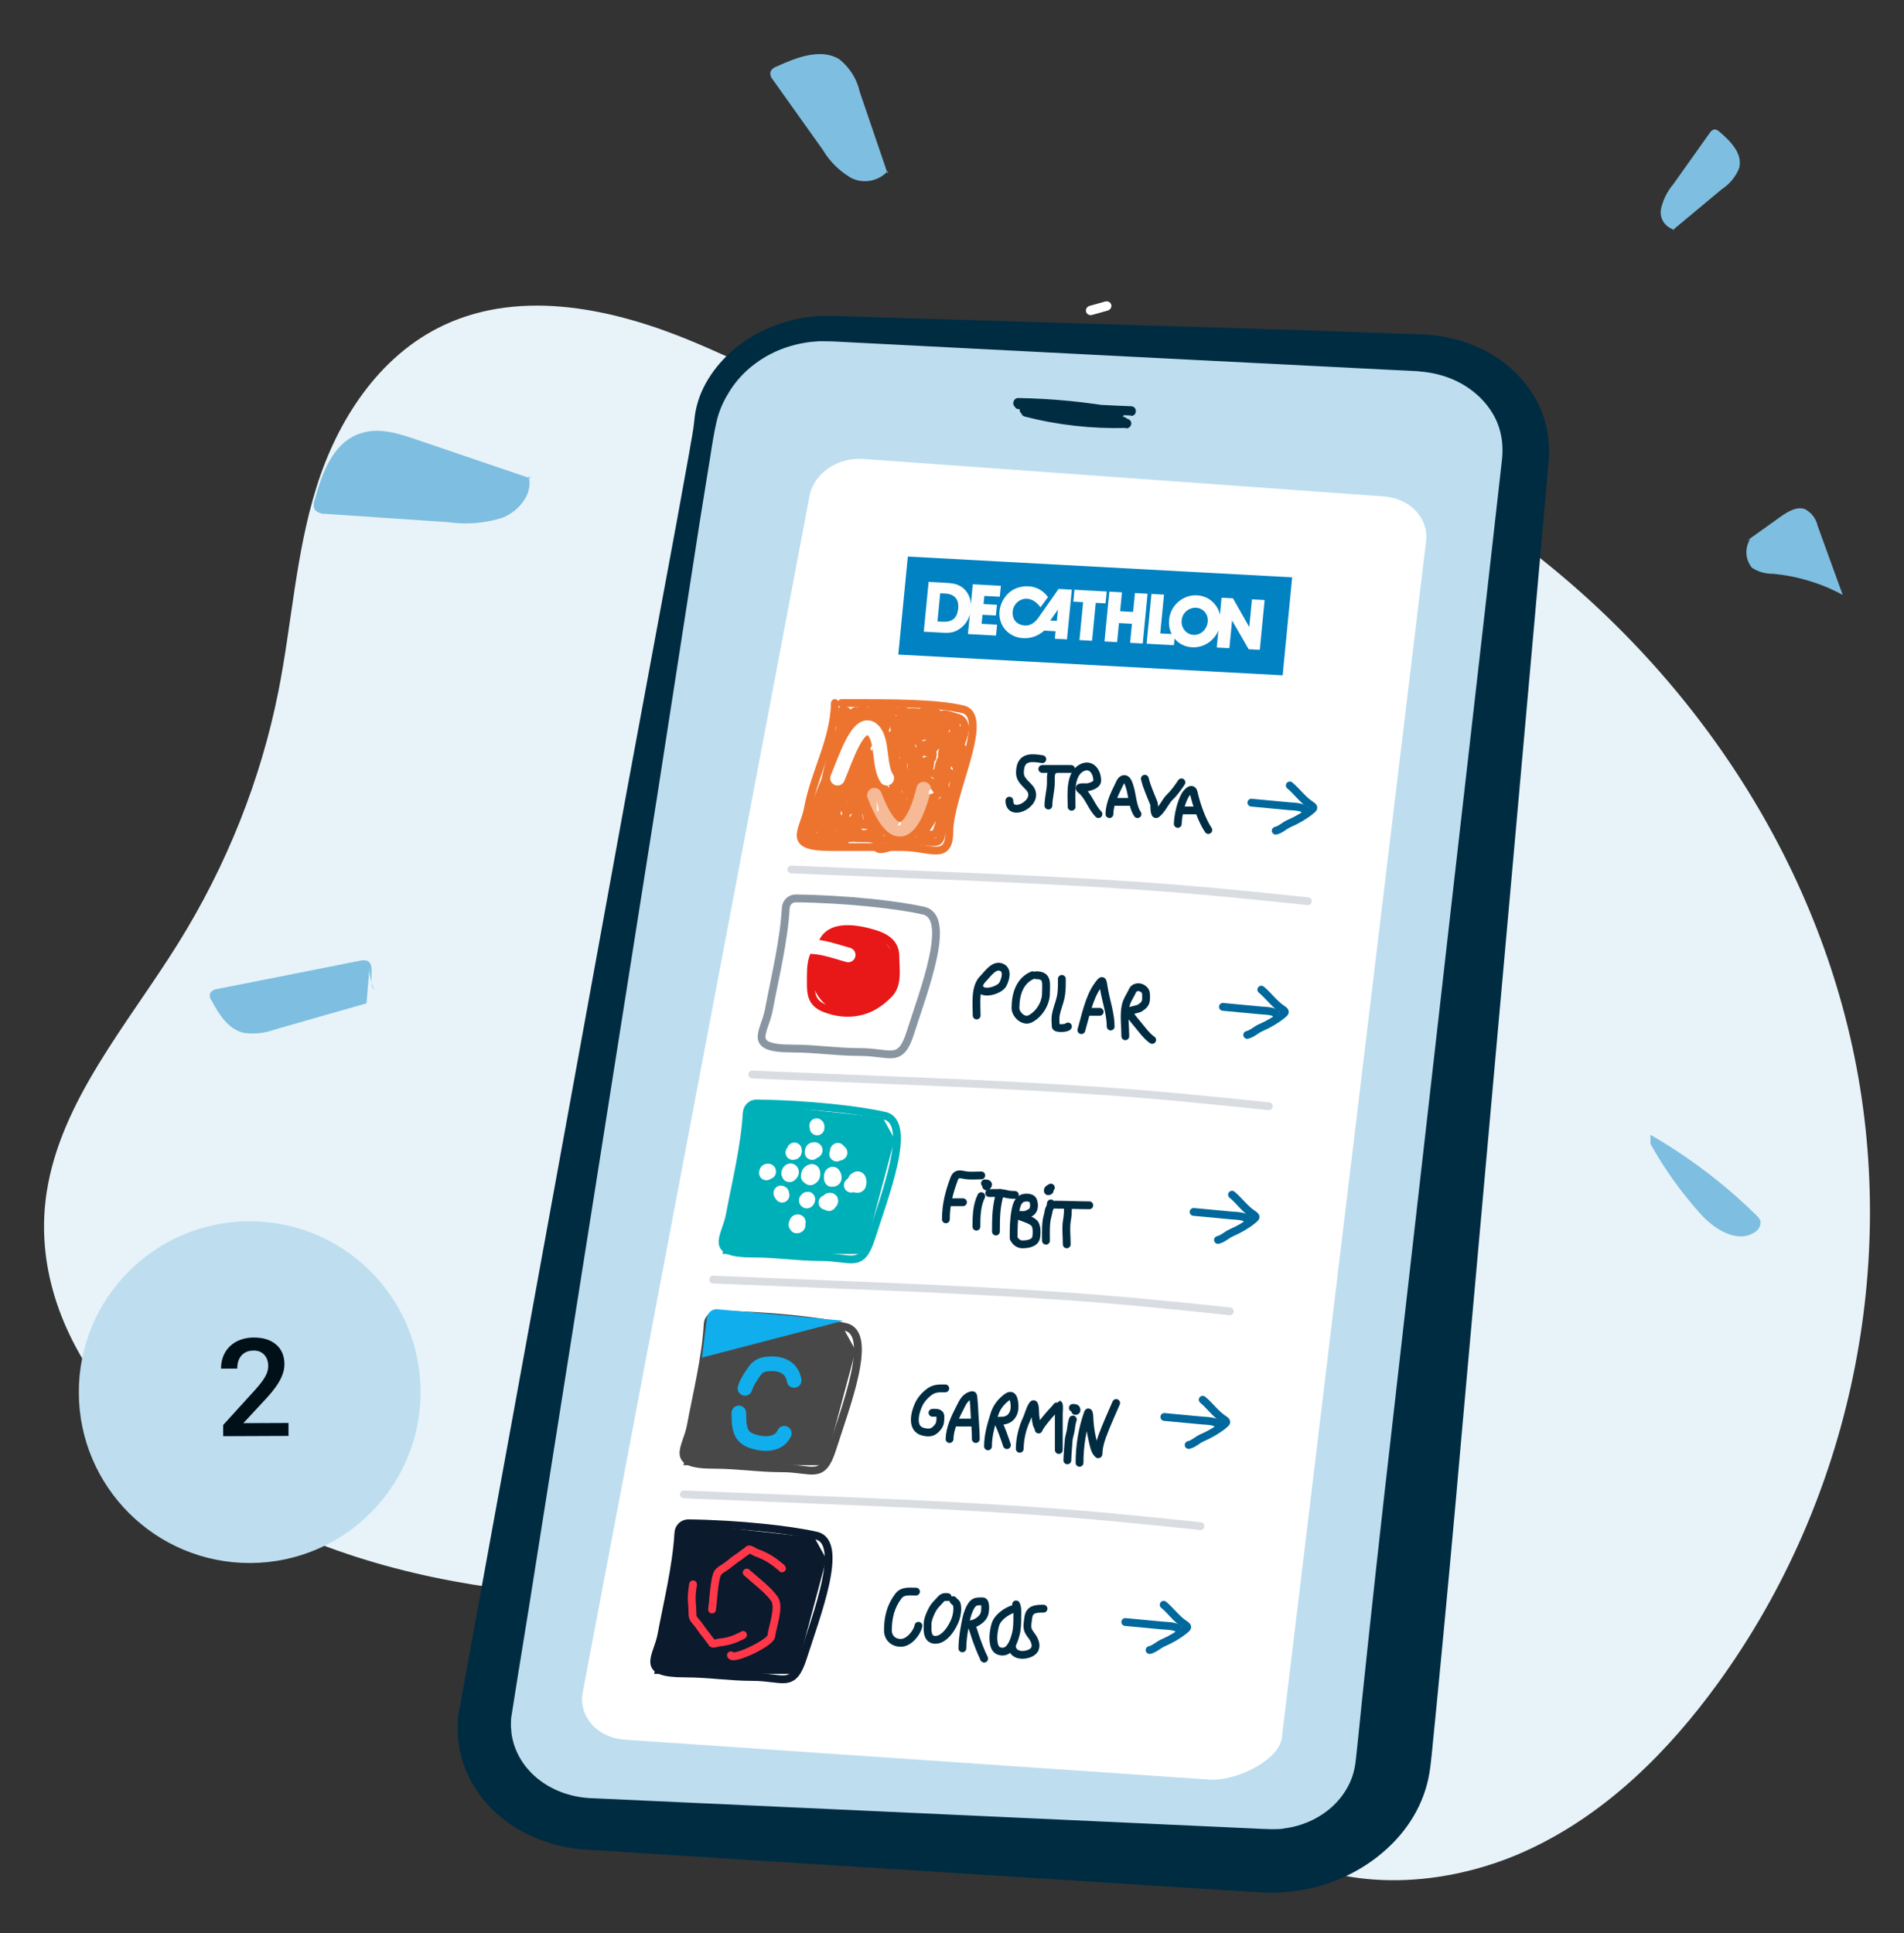 <svg width="195" height="198" viewBox="0 0 195 198" fill="none" xmlns="http://www.w3.org/2000/svg">
<rect x="0" y="0" width="195" height="198" fill="#333333" stroke="none"/>
<g clip-path="url(#clip0)">
<path fill-rule="evenodd" clip-rule="evenodd" d="M32.394 49.948C30.279 56.74 29.892 63.839 28.518 70.776C26.728 79.807 23.237 88.592 18.262 96.586C13.115 104.858 6.224 112.703 4.781 122.098C2.705 135.616 12.89 148.058 25.2 154.68C44.416 165.016 68.29 164.873 90.618 161.823C95.102 161.211 99.769 160.505 104.02 161.783C111.751 164.11 115.505 171.955 119.713 178.462C122.703 183.087 126.436 187.455 131.491 190.025C139.062 193.875 148.771 193.088 156.695 189.361C164.619 185.634 170.936 179.294 175.95 172.375C189.7 153.405 194.494 129.222 189.716 107.229C184.94 85.235 170.861 65.621 151.679 52.738C143.275 47.095 133.57 42.598 123.106 42.27C113.877 41.98 104.565 44.94 95.424 43.902C86.672 42.908 79.032 38.373 71.044 35.024C63.058 31.674 53.538 29.523 45.487 33.285C38.741 36.437 34.508 43.155 32.394 49.948Z" fill="#E7F3F9"/>
<path d="M111.595 31.326L113.189 30.88C113.32 30.846 113.458 30.86 113.575 30.921C113.691 30.981 113.777 31.083 113.813 31.204C113.845 31.327 113.825 31.458 113.757 31.57C113.688 31.682 113.578 31.767 113.448 31.806L111.854 32.252C111.723 32.289 111.583 32.275 111.466 32.215C111.349 32.154 111.263 32.05 111.229 31.928C111.195 31.805 111.214 31.673 111.282 31.56C111.351 31.447 111.463 31.363 111.595 31.326Z" fill="white"/>
<path d="M60.478 186.802L129.72 190.6C132.877 190.724 136.015 189.746 138.445 187.878C140.875 186.011 142.399 183.407 142.683 180.638L156.237 47.019C156.517 44.25 155.531 41.543 153.497 39.495C151.463 37.446 148.547 36.223 145.39 36.095L85.115 33.646C81.959 33.521 78.821 34.5 76.391 36.367C73.961 38.235 72.437 40.839 72.153 43.607L49.64 175.875C49.36 178.644 50.343 181.35 52.376 183.399C54.408 185.447 57.322 186.672 60.478 186.802Z" fill="#BEDEEF"/>
<path d="M60.189 189.438L123.553 193.456L127.509 193.706C128.192 193.739 128.787 193.794 129.534 193.828L130.86 193.829C131.305 193.814 131.729 193.767 132.166 193.725C135.682 193.348 138.999 191.945 141.577 189.746C144.192 187.55 145.895 184.662 146.395 181.572C146.538 180.731 146.56 180.235 146.634 179.661L146.805 177.916L147.15 174.434C148.058 165.133 148.919 155.826 149.731 146.514L154.727 90.8L157.216 62.932L158.448 49.043L158.609 47.3C158.668 46.612 158.669 45.923 158.611 45.239C158.383 42.462 157.086 39.874 154.93 37.894C152.773 35.914 149.884 34.658 146.731 34.328L145.56 34.24L144.566 34.206L142.582 34.148L134.647 33.857L118.742 33.369L86.956 32.403C86.277 32.388 85.666 32.346 84.928 32.347L83.863 32.36L82.742 32.471C81.261 32.678 79.819 33.093 78.471 33.699C75.773 34.924 73.588 36.89 72.266 39.282C71.618 40.464 71.226 41.734 71.112 43.023C70.997 44.246 70.743 45.357 70.558 46.524L69.302 53.452L64.166 81.16L54.066 136.575L49.008 164.29L47.748 171.21L47.12 174.674L46.952 175.541C46.901 175.832 46.893 176.268 46.871 176.625C46.85 177.347 46.895 178.068 47.005 178.779C47.46 181.642 49.008 184.248 51.4 186.18C53.791 188.112 56.89 189.258 60.199 189.436L60.189 189.438ZM60.744 184.164C58.715 184.115 56.792 183.468 55.286 182.328C53.781 181.189 52.779 179.622 52.444 177.88C52.397 177.663 52.37 177.441 52.363 177.218C52.333 177.004 52.321 176.788 52.329 176.571C52.349 176.353 52.316 176.205 52.357 175.917L52.493 175.049L53.044 171.578L54.169 164.637L58.561 136.877L67.327 81.397L71.638 53.612L72.76 46.663C72.932 45.528 73.126 44.322 73.376 43.23C73.61 42.189 74.029 41.181 74.618 40.241C75.724 38.367 77.497 36.843 79.657 35.909C80.729 35.455 81.87 35.154 83.036 35.017L83.902 34.946L84.781 34.955C85.369 34.956 86.08 35.009 86.731 35.041L118.382 36.66L134.244 37.465L142.179 37.867L144.164 37.962L145.153 38.015L145.959 38.099C147.027 38.233 148.056 38.52 149.004 38.949C150.887 39.821 152.361 41.225 153.197 42.944C153.592 43.794 153.817 44.703 153.864 45.632C153.893 46.102 153.881 46.574 153.829 47.046L153.635 48.788L152.059 62.74L148.884 90.567L142.554 146.254C141.483 155.536 140.463 164.821 139.493 174.107L139.138 177.592L138.955 179.331C138.891 179.902 138.833 180.564 138.766 180.877C138.502 182.458 137.655 183.941 136.355 185.099C135.041 186.266 133.332 187.026 131.507 187.255C131.289 187.313 131.053 187.311 130.832 187.323L130.162 187.333C129.593 187.326 128.863 187.279 128.224 187.253L124.257 187.071L60.744 184.164Z" fill="#002C42"/>
<path d="M64.039 178.167L123.694 182.241C126.265 182.542 130.942 180.388 131.278 177.999L146.041 55.528C146.123 54.959 146.075 54.386 145.902 53.843C145.729 53.299 145.433 52.796 145.033 52.36C144.632 51.925 144.133 51.567 143.565 51.307C142.998 51.046 142.372 50.889 141.725 50.842L88.472 47.007C87.82 46.953 87.156 47.014 86.52 47.186C85.885 47.358 85.289 47.638 84.767 48.008C84.246 48.379 83.81 48.833 83.485 49.345C83.159 49.857 82.951 50.416 82.871 50.99L59.648 173.5C59.569 174.073 59.62 174.649 59.798 175.195C59.977 175.74 60.279 176.245 60.687 176.679C61.096 177.113 61.603 177.468 62.178 177.724C62.753 177.979 63.386 178.13 64.039 178.167Z" fill="white"/>
<path d="M85.507 72C85.421 75.863 83.438 79.056 82.749 82.763C82.304 85.151 80.405 86.754 85.162 86.754C87.576 86.754 89.989 86.754 92.403 86.754C95.246 86.754 97.23 88.239 97.23 85.151C97.23 81.392 101.538 73.323 98.609 72.641C95.851 72 91.7 72 86.197 72" stroke="#ED742F" stroke-width="0.8" stroke-linecap="round"/>
<path d="M86.25 72.708C86.181 73.093 85.982 73.601 86.097 74.003C86.174 74.272 86.77 73.162 86.796 72.993C86.835 72.739 86.368 72.695 86.311 72.901C86.188 73.344 85.605 74.711 86.407 74.676C86.916 74.654 87.288 74.118 87.492 73.701C87.526 73.63 87.82 72.796 87.697 72.796C87.392 72.796 86.98 73.4 86.853 73.618C86.656 73.957 86.472 74.472 86.412 74.864C86.374 75.108 86.809 74.917 86.897 74.877C87.531 74.588 87.997 73.982 88.305 73.373C88.329 73.326 88.645 72.615 88.497 72.568C88.201 72.475 87.45 73.474 87.308 73.67C86.987 74.114 86.68 74.741 86.534 75.271C86.502 75.385 86.226 76.254 86.342 76.351C86.582 76.551 87.266 74.312 87.221 74.387C86.171 76.105 85.556 78.073 84.93 79.975C84.687 80.711 85.079 79.539 85.131 79.381C85.312 78.828 85.491 78.256 85.603 77.684C85.695 77.21 85.683 76.74 85.813 76.259C85.874 76.031 85.826 75.808 85.861 75.581C85.888 75.407 85.987 75.25 86.009 75.074C86.204 73.52 84.914 78.022 84.597 79.556C84.406 80.484 84.111 81.434 83.657 82.266C83.252 83.009 84.189 80.657 84.532 79.883C85.174 78.434 85.721 76.779 86.6 75.45C86.748 75.225 88.195 73.708 88.279 74.571C88.386 75.667 87.742 76.849 87.387 77.85C87.277 78.161 87.198 78.497 87.055 78.795C86.895 79.127 87.118 78.056 87.221 77.702C87.772 75.798 88.443 73.867 89.551 72.206C89.822 71.799 89.227 73.129 89.009 73.565C88.833 73.917 88.662 74.536 88.336 74.79C88.171 74.917 88.135 74.749 88.156 74.606C88.216 74.197 88.476 73.673 88.768 73.373C89.476 72.645 89.5 73.904 89.459 74.344C89.422 74.747 89.331 75.164 89.131 75.52C88.792 76.123 89.199 74.107 89.477 73.474C89.666 73.041 90.039 72.165 90.692 72.402C90.913 72.483 90.895 73.042 90.893 73.216C90.888 73.712 90.739 74.25 90.343 74.58C89.797 75.033 89.795 74.19 89.792 73.828C89.787 73.425 89.723 72.893 90.124 72.647C90.824 72.218 91.25 73.052 91.401 73.613C91.532 74.103 91.695 74.703 91.549 75.205C91.437 75.594 90.915 75.732 90.74 75.327C90.6 75.001 90.399 74.153 90.71 73.871C91.006 73.603 91.774 73.718 92.122 73.74C92.949 73.793 93.647 74.149 94.304 74.632C94.37 74.681 95.193 75.226 94.776 75.336C93.872 75.576 92.639 75.412 91.716 75.367C91.078 75.335 89.769 75.262 89.617 74.44C89.434 73.454 90.173 72.815 91.121 72.726C92.171 72.627 92.796 73.666 93.447 74.317C93.733 74.603 92.76 74.151 92.699 74.125C92.088 73.866 91.466 73.63 90.867 73.342C90.045 72.948 92.096 72.78 92.293 72.787C93.432 72.826 94.302 74.033 94.575 75.069C94.606 75.189 93.841 75.147 93.766 75.144C93.197 75.116 92.803 74.83 92.35 74.527C92.252 74.463 91.847 74.39 91.847 74.239C91.847 73.935 92.581 73.549 92.787 73.43C93.322 73.121 94.067 73.059 94.671 73.137C95.194 73.204 95.644 73.467 96.149 73.557C96.322 73.587 97.461 73.844 97.408 74.003C97.254 74.465 96.614 74.668 96.202 74.785C95.486 74.988 94.953 74.803 94.356 74.4C93.809 74.031 93.004 73.595 92.59 73.062C92.526 72.98 92.468 72.944 92.581 72.944C93.067 72.944 93.579 72.897 94.059 72.979C94.926 73.128 95.769 73.409 96.639 73.557C97.027 73.623 97.387 73.653 97.78 73.653C97.805 73.653 98.072 73.65 98.038 73.692C97.859 73.916 97.087 73.6 96.91 73.53C96.533 73.381 96.2 73.249 95.913 72.962C95.767 72.816 95.73 72.787 95.519 72.787C95.118 72.787 94.714 72.709 94.374 72.944C93.933 73.25 94.167 73.256 94.47 73.535C95.038 74.057 95.311 74.189 96.092 74.042C96.406 73.983 96.722 73.903 97.032 73.828C97.165 73.795 97.553 73.731 97.19 73.731C96.998 73.731 96.342 73.819 96.324 73.495C96.286 72.819 97.431 73.335 97.78 73.412C98.28 73.523 98.544 73.646 98.746 74.125C99.003 74.734 98.61 75.611 98.41 76.171C98.184 76.802 98.108 77.453 97.916 78.078C97.908 78.102 97.897 78.421 97.881 78.419C97.689 78.395 98.016 77.824 98.038 77.78C98.145 77.571 98.293 77.288 98.431 77.098C98.486 77.023 98.606 76.786 98.606 76.696C98.606 76.394 98.558 77.307 98.449 77.588C98.307 77.953 98.15 78.316 98.02 78.685C97.839 79.205 97.856 79.736 97.68 80.246C97.569 80.566 97.597 80.884 97.505 81.208C97.419 81.509 97.25 81.802 97.194 82.109C97.072 82.783 97.071 83.412 96.892 84.085C96.761 84.58 96.491 84.99 96.398 85.502C96.293 86.079 96.139 86.245 95.519 86.245C94.748 86.245 94.033 86.088 93.259 86.088C92.524 86.088 91.792 86.009 91.068 86.009C90.218 86.009 89.378 85.852 88.532 85.852C87.692 85.852 86.731 85.831 85.918 85.598C85.499 85.479 84.621 85.427 84.204 85.576C83.721 85.749 82.896 85.668 82.393 85.694C81.956 85.717 82.48 85.771 82.63 85.812C83.028 85.923 83.517 85.852 83.928 85.852C84.373 85.852 84.806 85.916 85.244 85.931C85.508 85.939 85.956 85.829 86.154 86.027C86.198 86.071 86.543 86.324 86.504 86.324C85.642 86.324 84.561 86.631 83.731 86.32C83.33 86.169 82.67 85.962 82.363 85.655C82.11 85.402 82.787 84.461 82.905 84.243C83.306 83.505 83.432 82.554 83.889 81.855C84.367 81.124 83.371 83.525 83.163 84.374C83.156 84.403 82.898 85.298 83.145 85.095C83.544 84.769 84.147 84.344 84.313 83.845C84.564 83.091 84.47 82.277 84.632 81.506C84.806 80.679 84.966 79.807 85.384 79.066C85.491 78.877 85.611 78.699 85.699 78.502C85.737 78.417 85.744 79.329 85.73 79.442C85.567 80.721 84.668 84.488 84.921 83.224C85.179 81.932 85.807 80.672 86.259 79.442C86.733 78.15 87.165 76.843 87.614 75.542C87.761 75.116 87.91 74.72 87.964 74.274C87.965 74.266 88.035 73.912 88.025 73.994C87.974 74.4 87.741 74.811 87.588 75.183C87.194 76.142 86.806 77.095 86.346 78.025C86.247 78.225 86.137 78.39 86.018 78.567C85.817 78.869 86.134 77.842 86.289 77.514C86.344 77.399 86.924 76.144 86.954 76.587C86.983 77.025 86.958 77.471 86.88 77.903C86.867 77.975 86.681 78.765 86.932 78.541C87.222 78.283 88.681 75.317 88.987 75.419C89.135 75.469 87.741 78.668 87.605 79.066C87.361 79.781 87.499 79.269 87.675 78.812C88.282 77.239 89.16 75.728 90.098 74.326C90.115 74.3 90.766 73.347 90.85 73.443C91.17 73.808 90.35 75.383 90.194 75.743C89.745 76.779 88.565 79.947 88.856 78.856C89.167 77.69 89.908 76.526 90.622 75.559C90.694 75.462 90.874 75.123 90.78 75.507C90.562 76.389 90.099 77.224 89.713 78.043C89.564 78.359 89.262 79.317 89.219 78.97C89.195 78.782 89.462 78.435 89.547 78.296C89.924 77.68 90.331 77.082 90.719 76.473C91.173 75.76 91.611 74.99 92.214 74.387C92.373 74.228 92.386 74.402 92.367 74.558C92.305 75.055 92.042 75.526 91.838 75.975C91.533 76.643 91.282 77.372 90.911 78.008C90.613 78.519 90.986 77.396 91.033 77.299C91.248 76.859 91.527 76.188 91.917 75.874C92.027 75.785 92.236 75.699 92.231 75.909C92.219 76.516 91.911 77.119 91.645 77.649C91.578 77.784 91.397 78.274 91.221 78.318C91.07 78.356 91.174 77.717 91.186 77.671C91.321 77.154 92.64 75.1 93.25 76.228C93.386 76.48 94.071 78.212 93.176 77.868C92.427 77.58 92.855 75.893 93.666 75.856C94.577 75.815 94.286 77.464 93.924 77.894C93.506 78.389 93.205 78.303 93.189 77.627C93.164 76.57 93.387 75.468 94.072 74.632C95.231 73.219 95.504 76.56 95.533 77.146C95.538 77.267 95.519 77.963 95.345 77.487C95.2 77.094 95.069 76.282 95.353 75.931C95.568 75.665 96.555 75.077 96.289 75.874C96.168 76.236 94.609 77.729 94.767 76.722C94.918 75.763 96.026 75.463 96.831 75.463C97.862 75.463 97.579 77.466 96.914 77.409C96.234 77.35 96.663 74.318 97.207 73.924C97.496 73.715 97.898 73.813 97.898 74.204C97.898 74.437 97.769 74.651 97.693 74.881C97.561 75.275 97.307 75.595 97.076 75.931C96.951 76.113 96.952 76.287 96.871 76.49C96.758 76.772 96.65 77.081 96.481 77.334C96.382 77.483 96.618 76.471 96.718 76.302C96.949 75.911 97.766 74.648 98.37 74.755C98.619 74.799 97.437 77.298 97.356 77.505C96.964 78.502 96.699 79.557 96.25 80.531C96.122 80.806 96.04 80.44 96.027 80.308C95.954 79.595 96.03 78.86 96.228 78.174C96.473 77.324 96.784 77.578 96.7 78.375C96.634 79.002 96.283 79.674 95.804 80.085C95.411 80.422 94.659 80.823 94.448 80.124C94.302 79.638 94.234 78.786 94.444 78.305C94.52 78.132 94.89 77.702 95.091 77.995C95.219 78.181 95.159 78.632 95.143 78.847C95.115 79.236 94.574 79.526 94.216 79.538C93.425 79.564 93.791 76.103 94.89 76.25C95.405 76.319 95.308 77.619 95.292 77.947C95.246 78.912 94.911 79.768 94.164 80.404C93.158 81.26 92.63 80.223 92.524 79.249C92.449 78.556 92.484 77.871 92.638 77.19C92.642 77.171 92.826 76.148 93.093 76.442C93.493 76.882 93.348 77.927 93.333 78.462C93.312 79.231 92.937 79.762 92.24 80.072C91.015 80.616 91.345 77.852 91.917 77.999C92.284 78.093 92.289 78.996 92.297 79.267C92.319 79.974 91.995 80.597 91.348 80.92C91.061 81.063 90.568 81.25 90.255 81.077C89.869 80.864 89.893 80.177 89.879 79.814C89.85 79.062 89.747 77.935 90.259 77.295C90.517 76.974 90.578 78.313 90.579 78.41C90.582 78.975 90.587 79.827 90.089 80.229C89.586 80.635 89.282 79.99 89.162 79.608C89.139 79.537 88.971 78.472 89.04 78.506C89.48 78.726 89.688 80.547 89.079 80.649C88.074 80.816 88.226 77.391 88.576 76.818C88.787 76.473 88.926 77.281 88.943 77.352C89.076 77.9 89.163 78.52 89.066 79.083C89.035 79.263 88.796 79.661 88.55 79.538C88.284 79.405 88.454 78.204 88.454 77.938C88.454 77.91 88.531 77.374 88.594 77.658C88.669 78 88.608 78.427 88.594 78.769C88.563 79.465 88.533 80.184 88.34 80.859C88.129 81.593 87.681 82.43 87.098 82.94C86.434 83.52 86.372 82.48 86.346 81.978C86.321 81.483 86.195 80.467 86.569 80.045C86.777 79.811 87.106 80.024 87.229 80.229C87.416 80.54 87.564 80.95 87.5 81.318C87.463 81.534 86.972 81.888 86.814 81.619C86.469 81.034 86.64 79.941 86.818 79.328C86.92 78.981 87.328 78.203 87.684 78.821C87.972 79.32 88.137 80.215 87.938 80.771C87.781 81.208 87.472 81.161 87.343 80.745C87.222 80.355 87.26 79.878 87.291 79.477C87.315 79.165 87.409 78.727 87.785 78.694C88.538 78.629 88.798 80.458 88.891 80.968C88.985 81.484 88.87 81.889 88.458 82.218C88.012 82.575 88.227 81.151 88.283 81.007C88.489 80.482 88.853 79.87 89.477 79.87C90.102 79.87 90.473 80.5 90.736 80.99C90.891 81.278 91.588 82.401 91.409 82.747C91.171 83.211 90.528 82.416 90.439 82.231C90.179 81.695 89.96 79.71 91.09 80.045C91.499 80.166 91.628 80.877 91.672 81.235C91.726 81.683 91.325 81.847 90.963 81.991C90.081 82.344 90.059 81.614 90.063 80.859C90.065 80.276 90.212 79.02 90.955 78.865C91.644 78.72 91.991 79.523 92.275 80.01C92.784 80.885 93.277 81.769 93.788 82.642C94.026 83.05 94.284 83.551 94.348 84.028C94.443 84.741 93.188 83.663 93.08 83.539C92.676 83.075 91.986 81.732 92.83 81.291C93.326 81.033 93.893 81.386 94.216 81.742C94.335 81.873 94.074 81.888 93.963 81.899C93.311 81.962 93.409 80.753 93.447 80.369C93.484 79.989 93.825 78.034 94.475 79.18C94.705 79.586 94.856 80.1 94.903 80.566C94.93 80.835 94.781 80.817 94.544 80.894C94.249 80.989 93.771 81.06 93.543 80.78C93.267 80.439 93.405 79.675 93.709 79.398C94.513 78.667 96.033 79.136 96.525 79.993C96.747 80.379 96.982 81.098 96.844 81.549C96.537 82.561 95.381 82.371 94.693 81.921C94.182 81.587 93.955 81.096 94.085 80.483C94.15 80.177 94.38 79.856 94.702 79.8C95.286 79.699 95.723 80.748 96.088 81.095C96.216 81.216 96.326 81.297 96.403 81.095C96.544 80.723 96.731 80.374 96.892 80.01C96.905 79.981 97.357 79.04 97.22 79.101C96.897 79.245 96.663 80.008 96.525 80.303C96.338 80.704 96.235 81.098 95.935 81.436C95.628 81.781 95.22 81.669 94.829 81.856C94.354 82.081 93.857 82.39 94.077 81.523C94.133 81.302 94.292 80.945 94.549 80.898C94.77 80.858 94.743 81.405 94.737 81.536C94.695 82.379 94.054 83.864 93.058 83.959C92.194 84.041 91.908 83.515 91.519 82.817C91.163 82.18 90.651 81.616 90.229 81.02C89.983 80.674 89.754 80.152 89.424 79.875C89.153 79.646 88.646 79.692 88.323 79.713C87.509 79.766 86.81 80.624 86.329 81.208C85.839 81.802 85.264 82.551 84.615 82.984C84.377 83.142 84.073 83.091 83.85 83.215C83.515 83.401 83.687 83.719 83.727 84.037C83.764 84.333 83.898 84.49 84.186 84.575C84.355 84.625 84.67 84.75 84.833 84.75C84.963 84.75 85.399 84.818 85.463 84.706C85.626 84.421 85.856 84.106 85.856 83.766C85.856 83.414 85.146 84.255 85.069 84.374C84.807 84.782 85.056 84.459 85.183 84.208C85.474 83.632 85.68 83.04 85.935 82.45C86.181 81.88 86.443 81.366 87.111 81.366C87.802 81.366 87.784 82.871 87.702 83.285C87.582 83.882 86.643 84.708 86.031 84.295C85.411 83.877 85.747 81.275 86.504 81.086C88.019 80.707 87.921 83.591 87.898 84.383C87.885 84.864 87.782 85.693 87.199 85.839C86.543 86.003 86.572 84.469 86.578 84.155C86.585 83.791 86.6 82.599 87.055 82.406C87.393 82.263 87.958 82.462 88.209 82.695C88.503 82.968 89.488 83.774 89.127 84.295C89.029 84.437 88.727 84.516 88.563 84.501C87.82 84.43 87.912 83.104 87.912 82.621C87.912 81.915 87.934 80.712 88.698 80.329C89.307 80.025 89.989 80.578 90.264 81.073C90.748 81.944 91.377 83.198 90.657 84.12C90.392 84.46 89.767 85.083 89.319 84.689C88.58 84.038 88.729 82.593 88.786 81.724C88.807 81.399 88.916 80.547 89.328 80.434C89.874 80.285 90.327 80.951 90.491 81.37C90.725 81.968 90.754 82.69 90.732 83.325C90.719 83.673 90.644 84.382 90.343 84.619C89.311 85.429 89.398 82.04 89.398 81.742C89.398 81.588 89.246 80.789 89.634 80.911C89.976 81.019 90.102 81.684 90.185 81.978C90.3 82.383 90.462 83.015 90.338 83.447C90.297 83.589 90.132 83.543 90.071 83.465C89.98 83.347 90.028 83.761 90.023 83.91C90.01 84.336 89.965 84.757 89.91 85.178C89.844 85.678 89.721 86.239 89.809 86.744C89.864 87.059 90.325 86.967 90.552 86.919C91.363 86.746 92.127 86.383 92.371 85.555C92.505 85.101 92.574 84.58 92.756 84.147C92.856 83.907 93.053 83.724 93.158 83.491C93.413 82.924 92.479 82.861 92.17 82.861C91.289 82.861 91.202 83.899 91.016 84.628C90.989 84.732 90.782 85.255 90.955 85.336C91.174 85.438 91.737 85.431 91.965 85.353C92.834 85.055 93.039 83.373 93.018 82.581C93.01 82.262 92.441 82.908 92.266 83.176C91.819 83.86 91.323 84.752 91.226 85.581C91.192 85.863 91.187 86.181 91.213 86.464C91.262 87.008 91.977 86.083 92.03 86.001C92.581 85.154 92.998 84.224 93.46 83.329C93.482 83.286 94.033 82.333 94.033 82.616C94.033 83.219 93.697 83.823 93.508 84.383C93.461 84.523 93.288 84.881 93.587 84.811C94.138 84.683 94.703 83.874 95.047 83.473C95.347 83.124 95.582 82.69 95.913 82.371C95.932 82.353 95.493 83.505 95.38 83.722C95.049 84.355 94.745 84.999 94.396 85.62C94.323 85.75 94.079 86.093 94.212 86.027C94.33 85.968 94.491 85.511 94.54 85.423C94.802 84.951 95.101 84.505 95.406 84.059C95.569 83.82 96.735 81.873 96.543 83.124C96.469 83.6 96.282 84.13 96.114 84.584C96.051 84.755 95.942 85.256 95.773 85.362C95.558 85.497 95.285 85.482 95.021 85.454C94.635 85.413 94.347 85.155 93.993 85.03C93.703 84.927 93.406 84.907 93.102 84.907C92.819 84.907 92.468 84.85 92.192 84.912C91.964 84.963 92.01 85.537 92.275 85.537C93.105 85.537 93.66 85.529 94.243 84.846C94.874 84.105 94.999 83.045 95.183 82.126C95.292 81.579 93.838 82.194 93.574 82.231C93.267 82.275 92.999 82.31 92.686 82.31C92.419 82.31 91.697 82.449 91.462 82.214C91.259 82.012 91.552 81.154 91.68 80.955C91.747 80.851 91.839 80.64 91.956 80.587C92.196 80.481 91.755 81.691 91.72 81.772C91.205 82.97 90.57 84.187 89.888 85.301C89.811 85.426 89.557 85.922 89.359 85.922C89.178 85.922 88.778 85.616 88.611 85.537C88.093 85.292 87.529 85.091 86.958 85.004C86.831 84.984 85.926 85.056 85.948 84.899C86.045 84.221 87.921 84.367 88.318 84.413C89.002 84.493 89.65 84.769 90.251 85.1C90.539 85.258 90.141 85.222 90.019 85.222C89.294 85.222 88.71 85.342 88.025 85.572C87.024 85.908 86.027 86.01 84.991 85.834C84.404 85.735 83.943 85.851 84.081 85.056C84.175 84.516 84.569 83.526 85.148 83.333" stroke="#ED742F" stroke-width="0.8" stroke-linecap="round"/>
<path d="M85.778 79.696C86.573 77.825 87.978 73.361 89.416 74.799C90.433 75.816 89.977 78.439 90.815 79.696" stroke="white" stroke-width="1.5" stroke-linecap="round"/>
<path opacity="0.5" d="M89.555 81.444C92.704 89.63 94.593 80.815 94.593 80.815" stroke="white" stroke-width="1.5" stroke-linecap="round"/>
<path d="M78.749 103.392C79.38 99.999 80.266 96.507 80.478 92.977C80.51 92.434 80.953 91.999 81.496 92.007C86.7 92.074 92.014 92.668 94.609 93.271C97.538 93.952 94.609 101.444 93.23 105.78C92.206 109 91.222 107.741 88.074 107.741C85.66 107.741 83.576 107.384 81.162 107.384C76.405 107.384 78.304 105.78 78.749 103.392Z" stroke="#8996A2" stroke-width="0.8" stroke-linecap="round"/>
<path d="M85.088 96.265C83.353 97.169 83.042 98.054 83.042 99.973C83.042 101.438 82.874 102.644 84.459 103.261C86.934 104.223 89.257 103.693 91.07 101.774C92.024 100.764 91.7 99.207 91.7 97.909C91.7 96.586 90.692 95.979 89.575 95.635C87.936 95.131 84.892 94.493 84.144 96.737" stroke="#E81818" stroke-width="0.8" stroke-linecap="round"/>
<circle cx="87.445" cy="99.556" r="4.407" fill="#E81818"/>
<path d="M81.778 97.033C83.604 96.689 85.175 97.326 86.866 97.798" stroke="white" stroke-width="1.5" stroke-linecap="round"/>
<path d="M74.749 124.392C75.38 120.999 76.266 117.507 76.478 113.977C76.51 113.434 76.953 112.999 77.496 113.006C82.7 113.074 88.014 113.668 90.61 114.271C93.538 114.952 90.61 122.444 89.23 126.78C88.206 130 87.222 128.741 84.074 128.741C81.66 128.741 79.576 128.384 77.162 128.384C72.405 128.384 74.304 126.78 74.749 124.392Z" stroke="#00B0B9" stroke-width="0.8" stroke-linecap="round"/>
<path d="M74 128.426L77.04 113L90.414 114.469L91.63 116.673L88.481 128.426L74 128.426Z" fill="#00B0B9"/>
<path d="M78.486 120.123C78.515 119.994 78.513 119.926 78.644 119.926C78.712 119.926 78.722 119.936 78.722 120.005" stroke="white" stroke-width="1.5" stroke-linecap="round"/>
<path d="M80.769 120.162C80.874 119.683 81.251 119.955 80.965 120.241C80.845 120.361 80.808 120.349 80.808 120.182C80.808 120.069 80.965 120.083 81.044 120.083" stroke="white" stroke-width="1.5" stroke-linecap="round"/>
<path d="M82.775 120.477C82.78 120.237 82.832 120.096 83.051 119.987C83.173 119.926 83.248 119.98 83.248 120.105C83.248 120.257 83.279 120.435 83.138 120.538C83.071 120.587 82.933 120.707 82.933 120.556" stroke="white" stroke-width="1.5" stroke-linecap="round"/>
<path d="M85.137 120.713C85.137 120.587 85.085 120.285 85.274 120.243C85.357 120.224 85.448 120.486 85.451 120.556C85.462 120.767 85.363 120.792 85.176 120.792" stroke="white" stroke-width="1.5" stroke-linecap="round"/>
<path d="M87.183 121.382C87.376 121.226 87.5 121.063 87.653 120.873C87.71 120.801 87.756 120.683 87.869 120.715C88.01 120.755 87.998 121.193 87.961 121.295C87.906 121.449 87.704 121.446 87.635 121.323C87.569 121.204 87.616 120.968 87.616 120.831" stroke="white" stroke-width="1.5" stroke-linecap="round"/>
<path d="M81.359 117.762C81.389 117.932 81.383 118.037 81.201 118.037" stroke="white" stroke-width="1.5" stroke-linecap="round"/>
<path d="M83.169 118.037C83.174 117.844 83.196 117.722 83.405 117.722C83.519 117.722 83.519 117.88 83.405 117.88" stroke="white" stroke-width="1.5" stroke-linecap="round"/>
<path d="M85.688 118.194C85.749 118.049 85.81 117.951 85.981 118C86.102 118.035 86.011 118.116 85.924 118.116C85.786 118.116 85.681 117.863 85.806 117.801" stroke="white" stroke-width="1.5" stroke-linecap="round"/>
<path d="M83.68 115.519C83.68 115.443 83.712 115.318 83.641 115.282" stroke="white" stroke-width="1.5" stroke-linecap="round"/>
<path d="M80.1 122.405C80.037 122.341 79.849 122.068 80.06 122.208" stroke="white" stroke-width="1.5" stroke-linecap="round"/>
<path d="M82.579 122.917C82.872 122.538 82.686 123.171 82.579 122.956" stroke="white" stroke-width="1.5" stroke-linecap="round"/>
<path d="M84.9 123.271C84.889 123.199 84.79 122.925 84.94 122.917C85.004 122.913 85.097 122.892 85.097 122.976C85.097 123.196 84.727 123.153 84.586 123.153" stroke="white" stroke-width="1.5" stroke-linecap="round"/>
<path d="M81.516 125.435C81.534 125.351 81.572 125.077 81.73 125.123C81.806 125.144 81.736 125.265 81.698 125.28C81.654 125.297 81.89 125.553 81.595 125.553" stroke="white" stroke-width="1.5" stroke-linecap="round"/>
<path d="M67.749 167.392C68.38 163.999 69.266 160.507 69.478 156.977C69.51 156.434 69.953 155.999 70.496 156.006C75.7 156.074 81.014 156.668 83.609 157.271C86.538 157.952 83.609 165.444 82.23 169.78C81.206 173 80.222 171.741 77.074 171.741C74.66 171.741 72.576 171.384 70.162 171.384C65.405 171.384 67.304 169.78 67.749 167.392Z" stroke="#0B1A2D" stroke-width="0.8" stroke-linecap="round"/>
<path d="M67 171.426L70.04 156L83.414 157.469L84.63 159.673L81.481 171.426L67 171.426Z" fill="#0B1A2D"/>
<path d="M72.926 164.838C73.068 163.77 73.105 162.349 73.391 161.349C73.495 160.982 73.761 160.795 74.042 160.629C74.579 160.311 75.055 159.833 75.585 159.503C75.885 159.317 76.165 159.032 76.47 158.872C76.542 158.835 76.612 158.691 76.688 158.681C76.93 158.648 77.208 158.925 77.43 159C78.062 159.215 78.665 159.52 79.227 159.913C79.426 160.052 79.631 160.23 79.818 160.382C79.888 160.44 80.069 160.552 80.088 160.626" stroke="#FF3749" stroke-width="0.8" stroke-linecap="round"/>
<path d="M70.98 162.255C70.901 162.848 70.812 163.377 70.853 163.962C70.885 164.425 70.92 164.874 70.923 165.341C70.925 165.673 71.095 165.89 71.282 166.092C71.639 166.479 71.913 166.987 72.262 167.382C72.46 167.605 72.619 167.907 72.828 168.109C72.876 168.157 72.9 168.293 72.958 168.319C73.144 168.4 73.427 168.229 73.62 168.215C74.172 168.174 74.72 168.051 75.255 167.845C75.445 167.773 75.648 167.669 75.831 167.581C75.9 167.548 76.069 167.494 76.1 167.436" stroke="#FF3749" stroke-width="0.8" stroke-linecap="round"/>
<path d="M76.474 161.049C77.316 161.816 78.669 162.814 79.314 163.742C79.89 164.57 79.118 166.566 78.982 167.588C78.894 168.244 75.09 170.087 74.854 169.526" stroke="#FF3749" stroke-width="0.8" stroke-linecap="round"/>
<path d="M70.749 146.022C71.38 142.628 72.266 139.137 72.478 135.607C72.51 135.064 72.953 134.629 73.496 134.636C78.7 134.704 84.014 135.297 86.609 135.901C89.538 136.582 86.609 144.074 85.23 148.41C84.206 151.63 83.222 150.37 80.074 150.37C77.66 150.37 75.576 150.014 73.162 150.014C68.405 150.014 70.304 148.41 70.749 146.022Z" stroke="#494848" stroke-width="0.8" stroke-linecap="round"/>
<path d="M70 150.056L72.862 135.531C72.963 135.021 73.436 134.673 73.953 134.73L86.414 136.099L87.63 138.303L84.481 150.056L70 150.056Z" fill="#494848"/>
<path d="M81.333 141.373C81.128 140.127 80.111 139.667 79.087 139.667C78.422 139.667 77.761 139.737 77.318 140.366C76.932 140.916 76.496 141.519 76.296 142.185" stroke="#11AEED" stroke-width="1.5" stroke-linecap="round"/>
<path d="M80.325 146.786C79.805 147.937 78.405 147.964 77.416 147.7C76.773 147.529 76.153 147.291 75.887 146.569C75.655 145.939 75.688 145.399 75.667 144.704" stroke="#11AEED" stroke-width="1.5" stroke-linecap="round"/>
<path d="M72.399 134.959L71.889 139.037L86.37 135.259L73.481 134.088C72.945 134.039 72.466 134.424 72.399 134.959Z" fill="#11AEED"/>
<path d="M115.86 42.556C111.949 42.392 108.04 42.112 104.135 41.714C103.563 41.655 103.716 40.753 104.285 40.764C107.832 40.822 111.356 41.171 114.818 41.809C114.936 41.838 115.037 41.907 115.104 42.003C115.17 42.099 115.196 42.216 115.178 42.331C115.159 42.447 115.098 42.554 115.004 42.633C114.91 42.711 114.791 42.756 114.668 42.76C111.177 42.695 107.704 42.406 104.271 41.896C103.624 41.797 103.906 40.86 104.551 40.949C107.897 41.449 111.283 41.732 114.686 41.796L114.536 42.746C111.163 42.135 107.729 41.803 104.274 41.755L104.425 40.804C108.216 41.201 112.021 41.467 115.839 41.603C116.497 41.628 116.489 42.589 115.841 42.601L115.86 42.556Z" fill="#002C42"/>
<path d="M115.341 43.828C111.82 43.923 108.321 43.531 104.956 42.662C104.848 42.637 104.754 42.578 104.687 42.496C104.62 42.414 104.584 42.312 104.585 42.207C104.586 42.102 104.623 41.998 104.691 41.912C104.759 41.827 104.854 41.763 104.962 41.732C108.462 40.945 112.099 41.308 115.266 42.761C115.816 43.007 115.407 43.72 114.865 43.652L104.809 42.404C104.155 42.318 104.437 41.38 105.091 41.466L115.097 42.728L114.695 43.62C111.765 42.286 108.406 41.951 105.172 42.672L105.206 41.724C108.484 42.583 111.897 42.974 115.332 42.882C115.473 42.877 115.607 42.925 115.707 43.016C115.806 43.106 115.862 43.231 115.862 43.363C115.862 43.495 115.807 43.624 115.708 43.721C115.609 43.818 115.474 43.876 115.334 43.88L115.341 43.828Z" fill="#002C42"/>
<path d="M26.302 138.223L21.042 139.497C20.814 139.528 20.602 139.629 20.439 139.785C20.206 140.06 20.35 140.459 20.49 140.769C21.23 142.333 22.075 143.847 23.02 145.304C23.245 145.65 23.645 146.048 24.04 145.857C24.226 145.739 24.362 145.562 24.424 145.36L26.541 140.643C26.943 139.751 27.191 138.464 26.29 138.107" fill="#7EBEE0"/>
<path d="M169.034 116.222C173.018 118.52 176.663 121.29 179.886 124.468C180.073 124.626 180.214 124.827 180.295 125.052C180.328 125.283 180.284 125.52 180.169 125.731C180.054 125.942 179.874 126.117 179.653 126.231C177.834 127.359 175.516 125.831 174.134 124.291C172.164 122.098 170.456 119.704 169.038 117.15" fill="#7EBEE0"/>
<path d="M37.878 98.724C37.774 99.634 37.926 100.546 38.319 101.366C37.575 100.576 38.627 98.653 37.479 98.366C37.26 98.331 37.033 98.343 36.816 98.402L22.299 101.278C22.144 101.292 21.992 101.338 21.856 101.414C21.72 101.49 21.603 101.594 21.515 101.718C21.479 101.844 21.473 101.974 21.497 102.1C21.521 102.227 21.575 102.345 21.655 102.447C22.412 103.853 23.334 105.393 24.957 105.777C26.046 105.934 27.169 105.81 28.209 105.415L37.533 102.755" fill="#7EBEE0"/>
<path d="M178.871 55.408L182.324 52.944C183.07 52.405 184.01 51.833 184.865 52.142C185.194 52.323 185.478 52.566 185.7 52.858C185.921 53.15 186.075 53.484 186.152 53.839L188.724 60.928C186.548 59.743 184.12 59.005 181.593 58.761C180.81 58.777 180.051 58.56 179.423 58.14C179.088 57.73 178.893 57.231 178.862 56.707C178.831 56.182 178.966 55.656 179.249 55.193" fill="#7EBEE0"/>
<path d="M171.286 23.59L176.342 19.378C177.159 18.841 177.783 18.079 178.124 17.201C178.492 15.73 177.238 14.454 176.091 13.486C175.958 13.346 175.77 13.262 175.567 13.254C175.465 13.285 175.37 13.335 175.288 13.401C175.205 13.467 175.137 13.548 175.087 13.638L171.364 18.874C170.739 19.62 170.309 20.49 170.11 21.413C170.025 21.872 170.118 22.339 170.37 22.729C170.622 23.118 171.017 23.404 171.484 23.534" fill="#7EBEE0"/>
<path d="M54.391 49.013L42.588 44.998C40.84 44.399 38.931 43.795 37.124 44.321C34.153 45.153 32.992 48.404 32.233 51.183C32.161 51.351 32.126 51.531 32.13 51.71C32.134 51.889 32.178 52.065 32.258 52.225C32.396 52.363 32.566 52.47 32.755 52.54C32.944 52.609 33.148 52.639 33.353 52.627L45.902 53.477C47.767 53.752 49.69 53.591 51.505 53.007C53.257 52.286 54.661 50.435 54.114 48.751" fill="#7EBEE0"/>
<path d="M90.91 17.786L88.05 9.4C87.766 8.105 87.044 6.945 85.992 6.092C84.145 4.911 81.65 5.839 79.54 6.81C79.403 6.852 79.276 6.921 79.168 7.012C79.059 7.102 78.97 7.213 78.908 7.336C78.88 7.478 78.885 7.623 78.923 7.761C78.962 7.899 79.033 8.026 79.131 8.133L84.288 15.376C84.968 16.524 85.938 17.489 87.115 18.19C87.717 18.52 88.431 18.633 89.13 18.509C89.829 18.384 90.467 18.031 90.93 17.511" fill="#7EBEE0"/>
<path d="M92 67.036L131.364 69.161L132.339 59.126L92.976 57L92 67.036Z" fill="#0082C3"/>
<path d="M104.789 65.356C104.688 65.35 104.584 65.339 104.482 65.324C103.895 65.23 103.364 64.942 102.969 64.504C102.5 63.97 102.284 63.249 102.374 62.518C102.451 61.941 102.701 61.393 103.089 60.95C103.337 60.667 103.642 60.44 103.981 60.287C104.401 60.104 104.854 60.02 105.302 60.042C105.322 60.043 105.343 60.044 105.363 60.045C106.154 60.094 106.869 60.494 107.318 61.14L107.329 61.156L106.562 62.201L106.523 62.145L106.496 62.109L106.442 62.041L106.397 61.989C106.19 61.752 105.758 61.35 105.193 61.319L105.167 61.318C104.433 61.291 103.786 61.868 103.712 62.615C103.651 63.237 103.947 63.988 104.979 64.06L104.994 64.061C105.596 64.093 106.032 63.664 106.239 63.406L106.284 63.348C106.309 63.314 106.368 63.231 106.465 63.095L108.417 60.313L109.771 60.386L109.276 65.482L108.03 65.415L108.104 64.65L107.112 64.592L106.98 64.585L106.943 64.585L106.937 64.586L106.907 64.614L106.872 64.646L106.823 64.688L106.781 64.722L106.734 64.76L106.68 64.799C106.122 65.197 105.454 65.394 104.789 65.356ZM108.346 62.431L107.566 63.55L108.233 63.586L108.346 62.431ZM122.101 66.288C121.39 66.267 120.735 65.943 120.294 65.397L120.227 66.077L117.431 65.926L117.926 60.827L119.213 60.897L118.827 64.869L119.99 64.931C119.765 64.474 119.678 63.955 119.738 63.435C119.77 63.09 119.871 62.751 120.035 62.44C120.2 62.128 120.424 61.85 120.693 61.623C121.236 61.155 121.933 60.92 122.625 60.973C123.306 61.01 123.934 61.317 124.374 61.828C124.653 62.145 124.847 62.53 124.938 62.95L125.107 61.214L126.276 61.277L127.945 64.214L128.221 61.382L129.517 61.452L129.021 66.552L127.882 66.49L126.184 63.543L125.908 66.384L124.612 66.314L124.782 64.566C124.624 64.958 124.376 65.309 124.06 65.589C123.515 66.079 122.808 66.332 122.101 66.288ZM122.508 62.242C122.149 62.22 121.79 62.343 121.507 62.584C121.23 62.821 121.054 63.158 121.021 63.519C120.982 63.899 121.093 64.272 121.329 64.557C121.55 64.828 121.872 64.994 122.224 65.018C122.577 65.039 122.93 64.913 123.202 64.669C123.485 64.405 123.661 64.044 123.691 63.663C123.765 62.921 123.236 62.285 122.508 62.242L122.508 62.242ZM114.409 65.763L113.116 65.693L113.612 60.593L114.905 60.663L114.717 62.599L116.049 62.671L116.237 60.735L117.531 60.805L117.035 65.904L115.741 65.835L115.931 63.883L114.599 63.812L114.409 65.763L114.409 65.763ZM111.844 65.625L110.552 65.555L110.929 61.672L109.923 61.618L110.042 60.398L113.345 60.577L113.227 61.796L112.223 61.742L111.846 65.624L111.844 65.625ZM96.594 64.801L94.609 64.694L95.105 59.594L96.913 59.692C97.743 59.736 98.323 59.869 98.832 60.408C99.202 60.807 99.413 61.333 99.428 61.893L99.627 59.838L102.506 59.994L102.396 61.115L100.813 61.032L100.732 61.865L102.103 61.938L101.996 63.035L100.625 62.962L100.535 63.886L102.119 63.972L102.01 65.09L99.132 64.934L99.329 62.901C99.197 63.436 98.892 63.918 98.463 64.267C97.847 64.767 97.331 64.841 96.595 64.801L96.594 64.801ZM96.293 60.761L96.013 63.644L96.533 63.672C97.035 63.699 97.406 63.605 97.667 63.384C97.928 63.163 98.083 62.807 98.132 62.303C98.222 61.377 97.751 60.839 96.807 60.788L96.293 60.761Z" fill="#FEFEFE"/>
<path d="M81.041 89.044C92.82 89.555 104.645 89.909 116.4 90.701C122.287 91.097 128.108 91.679 133.95 92.295" stroke="#D9DDE1" stroke-width="0.8" stroke-linecap="round"/>
<path d="M77.041 110.044C88.82 110.555 100.645 110.909 112.4 111.701C118.287 112.097 124.108 112.679 129.95 113.295" stroke="#D9DDE1" stroke-width="0.8" stroke-linecap="round"/>
<path d="M73.041 131.044C84.82 131.555 96.645 131.909 108.4 132.701C114.287 133.097 120.108 133.679 125.95 134.295" stroke="#D9DDE1" stroke-width="0.8" stroke-linecap="round"/>
<path d="M70.041 153.044C81.82 153.555 93.645 153.909 105.4 154.701C111.287 155.097 117.108 155.679 122.95 156.295" stroke="#D9DDE1" stroke-width="0.8" stroke-linecap="round"/>
<path d="M106.75 77.75C105.753 77.591 104.683 77.456 104.493 78.688C104.339 79.692 104.705 79.917 105.375 80.625C106.784 82.112 103.375 83.915 103.375 82" stroke="#002C42" stroke-width="0.8" stroke-linecap="round"/>
<path d="M106.75 78.75C107.583 78.75 108.417 78.75 109.25 78.75C110.485 78.75 108.8 78.75 108.375 78.75C107.531 78.75 107.625 79.457 107.625 80.153C107.625 80.92 107.375 81.74 107.375 82.5" stroke="#002C42" stroke-width="0.8" stroke-linecap="round"/>
<path d="M109.75 82.625C109.75 81.429 109.501 79.347 110.75 78.653C111.72 78.114 112.375 79.015 112.375 79.938C112.375 80.352 111.772 80.544 111.438 80.618C111.253 80.659 110.223 80.504 110.688 80.875C111.509 81.532 111.767 82.642 112.5 83.375" stroke="#002C42" stroke-width="0.8" stroke-linecap="round"/>
<path d="M113.625 83.375C113.645 82.189 114.225 81.175 114.722 80.125C114.9 79.75 115.278 79.611 115.5 80.056C116.003 81.062 115.882 82.448 116.5 83.375" stroke="#002C42" stroke-width="0.8" stroke-linecap="round"/>
<path d="M117.25 79.75C117.447 80.597 117.872 81.493 118.188 82.312C118.229 82.421 118.183 83.584 118.472 83.347C119.093 82.84 119.314 82.084 119.875 81.562C120.264 81.201 120.703 80.571 121 80.125" stroke="#002C42" stroke-width="0.8" stroke-linecap="round"/>
<path d="M120.625 84.375C120.645 83.523 120.94 82.205 121.375 81.445C121.553 81.133 122.111 80.529 122.257 81.188C122.525 82.394 123.084 84.001 123.75 85" stroke="#002C42" stroke-width="0.8" stroke-linecap="round"/>
<path d="M114.125 82.125H115.875" stroke="#002C42" stroke-width="0.8" stroke-linecap="round"/>
<path d="M120.875 83H122.5" stroke="#002C42" stroke-width="0.8" stroke-linecap="round"/>
<path d="M100.026 104C100.026 102.847 99.798 101.095 100.695 100.216C101.148 99.772 101.813 98.705 102.606 99.078C103.267 99.388 102.95 100.356 102.702 100.816C102.391 101.39 100.792 101.883 100.408 101.275" stroke="#002C42" stroke-width="0.8" stroke-linecap="round"/>
<path d="M105.75 99.875C104.394 100.451 104 101.881 104 103.25C104 103.874 104.807 104.694 105.5 104.347C106.433 103.881 107.125 102.754 107.125 101.722C107.125 100.714 107.354 99.875 106.125 99.875" stroke="#002C42" stroke-width="0.8" stroke-linecap="round"/>
<path d="M108.75 100.25C108.75 100.926 108.762 101.538 108.618 102.188C108.489 102.767 108.24 103.337 108.132 103.931C108.066 104.293 108.103 104.757 108.125 105.125C108.139 105.368 109.278 105.32 109.375 105.125" stroke="#002C42" stroke-width="0.8" stroke-linecap="round"/>
<path d="M110.75 105.5C111.156 104.101 111.523 102.223 112.375 101.007C112.963 100.166 112.911 100.346 113.062 101.257C113.272 102.514 113.75 103.845 113.75 105.125" stroke="#002C42" stroke-width="0.8" stroke-linecap="round"/>
<path d="M111.5 103.625H112.625" stroke="#002C42" stroke-width="0.8" stroke-linecap="round"/>
<path d="M115.25 106.125C115.25 105.152 115.082 103.987 115.278 103.028C115.4 102.432 115.765 101.966 116 101.438C116.149 101.101 116.626 101.015 116.937 101.188C117.438 101.466 117.375 101.741 117.375 102.278C117.375 102.78 117.118 102.991 116.722 103.25C116.584 103.34 115.646 103.52 115.632 103.569C115.563 103.81 116.311 104.661 116.444 104.819C116.881 105.339 117.438 106.125 118 106.5" stroke="#002C42" stroke-width="0.8" stroke-linecap="round"/>
<path d="M96.875 124.875C96.875 123.361 97.204 122.121 97.722 120.722C97.939 120.136 98.285 120.245 98.847 120.347C99.377 120.444 99.961 120.375 100.5 120.375" stroke="#002C42" stroke-width="0.8" stroke-linecap="round"/>
<path d="M97.375 123.125H98.625" stroke="#002C42" stroke-width="0.8" stroke-linecap="round"/>
<path d="M100 125.625C100 124.579 100.028 123.445 100.5 122.5" stroke="#002C42" stroke-width="0.8" stroke-linecap="round"/>
<path d="M100.875 121.188C101.499 121.203 101.034 121.567 101 121.5" stroke="#002C42" stroke-width="0.8" stroke-linecap="round"/>
<path d="M102 126.125C102 124.779 102.011 123.468 102.438 122.188" stroke="#002C42" stroke-width="0.8" stroke-linecap="round"/>
<path d="M101.312 122.187C101.892 122.187 102.498 122.125 103.062 122.281C103.311 122.35 103.676 122.375 103.938 122.375" stroke="#002C42" stroke-width="0.8" stroke-linecap="round"/>
<path d="M103.812 126.688C103.812 125.757 103.822 124.875 104 123.958C104.084 123.526 104.211 123.023 104.597 122.778C104.898 122.586 105.637 122.574 105.799 122.938C105.958 123.297 105.958 123.919 105.59 124.153C105.359 124.3 105.082 124.438 104.799 124.438C104.677 124.438 104.157 124.4 104.281 124.469C104.773 124.742 105.525 124.865 105.924 125.264C106.22 125.561 106.191 126.342 106.122 126.722C106.008 127.347 105.184 127.438 104.701 127.438C104.299 127.438 103.986 127.159 103.812 126.813" stroke="#002C42" stroke-width="0.8" stroke-linecap="round"/>
<path d="M107.125 127.062C107.125 126.233 107.066 125.239 107.312 124.438C107.383 124.209 107.373 123.942 107.5 123.736C107.569 123.624 107.625 123.382 107.625 123.25" stroke="#002C42" stroke-width="0.8" stroke-linecap="round"/>
<path d="M107.625 121.625C107.504 121.713 107.303 121.769 107.312 121.938C107.32 122.061 107.45 121.971 107.5 121.938" stroke="#002C42" stroke-width="0.8" stroke-linecap="round"/>
<path d="M109.25 127.438C109.25 126.625 109.133 125.706 109.281 124.906C109.347 124.553 109.375 124.109 109.375 123.75" stroke="#002C42" stroke-width="0.8" stroke-linecap="round"/>
<path d="M108.062 123.375C109.226 123.375 110.412 123.438 111.562 123.438" stroke="#002C42" stroke-width="0.8" stroke-linecap="round"/>
<path d="M96.812 142.188C96.229 142.188 95.721 142.156 95.222 142.514C94.735 142.864 94.311 143.343 94.062 143.889C93.673 144.745 93.296 146.348 94.576 146.639C95.242 146.79 95.62 146.704 96.062 146.139C96.323 145.806 96.312 145.462 96.312 145.063C96.312 144.629 95.823 144.688 95.5 144.688" stroke="#002C42" stroke-width="0.8" stroke-linecap="round"/>
<path d="M97.25 147.375C97.27 146.35 97.773 145.219 98.243 144.323C98.532 143.77 98.752 143.136 99.389 142.924C99.593 142.855 99.668 142.836 99.691 143.066C99.754 143.694 99.787 144.306 99.816 144.937C99.853 145.754 99.938 146.556 99.938 147.375" stroke="#002C42" stroke-width="0.8" stroke-linecap="round"/>
<path d="M97.938 145.688H99.562" stroke="#002C42" stroke-width="0.8" stroke-linecap="round"/>
<path d="M101.188 148.125C101.188 147.004 101.482 146.012 101.809 144.948C102.04 144.196 102.394 143.684 103 143.188C103.303 142.94 103.622 142.781 103.781 143.222C103.941 143.665 103.972 144.386 103.747 144.809C103.527 145.221 103.243 145.407 102.799 145.486C102.717 145.501 102.157 145.493 102.174 145.528C102.55 146.322 102.847 147.167 103.125 148" stroke="#002C42" stroke-width="0.8" stroke-linecap="round"/>
<path d="M104.438 148.375C104.452 147.36 104.689 146.297 105.122 145.378C105.343 144.908 105.454 144.324 105.75 143.889C106.051 143.447 106.009 144.851 106.035 145C106.09 145.317 106.104 145.817 106.278 146.09C106.322 146.16 106.375 146.317 106.375 146.399C106.375 146.421 106.41 146.312 106.413 146.306C106.508 146.116 106.635 145.931 106.764 145.764C107.163 145.244 107.593 144.735 108.049 144.264C108.065 144.247 108.398 143.82 108.406 143.823C108.514 143.866 108.438 144.661 108.438 144.781C108.438 146.021 108.438 147.26 108.438 148.5" stroke="#002C42" stroke-width="0.8" stroke-linecap="round"/>
<path d="M109.312 149.562C109.325 148.895 109.406 148.232 109.441 147.566C109.462 147.166 109.623 146.786 109.674 146.389C109.72 146.03 109.763 145.71 109.875 145.375" stroke="#002C42" stroke-width="0.8" stroke-linecap="round"/>
<path d="M109.875 144.188C110.027 144.191 110.239 144.173 110.25 144.375C110.256 144.485 110.229 144.5 110.125 144.5" stroke="#002C42" stroke-width="0.8" stroke-linecap="round"/>
<path d="M110.562 149.812C110.562 148.077 110.838 146.342 111.424 144.701C111.503 144.48 111.561 144.949 111.562 145C111.591 145.803 111.689 146.647 111.878 147.427C111.98 147.845 112.089 148.633 112.469 148.938C112.533 148.989 112.513 148.656 112.514 148.646C112.562 148.107 112.705 147.591 112.889 147.083C113.304 145.939 113.832 144.808 114.312 143.688" stroke="#002C42" stroke-width="0.8" stroke-linecap="round"/>
<path d="M93.812 163C93.149 163 92.443 162.873 91.996 163.476C91.209 164.538 90.938 165.663 90.938 166.965C90.938 167.737 91.489 168.25 92.264 168.25C93.078 168.25 93.912 167.252 94.062 166.5" stroke="#002C42" stroke-width="0.8" stroke-linecap="round"/>
<path d="M97.062 163.563C96.613 163.517 96.51 163.603 96.222 163.924C95.96 164.216 95.686 164.465 95.5 164.816C95.28 165.232 95.011 165.82 95 166.299C94.988 166.851 94.898 167.846 95.688 167.934C96.724 168.049 97.589 166.611 97.875 165.774C98.012 165.374 98.103 164.721 97.986 164.299C97.927 164.083 97.71 164.045 97.625 163.875" stroke="#002C42" stroke-width="0.8" stroke-linecap="round"/>
<path d="M98.562 168.812C98.577 167.754 98.76 166.746 98.976 165.715C99.067 165.28 99.327 164.548 99.656 164.219C99.917 163.958 100.316 164 100.653 164C100.988 164 100.897 164.882 100.868 165.09C100.797 165.608 100.373 165.964 99.938 166.187C99.807 166.255 99.705 166.296 99.562 166.312C99.4 166.332 99.653 166.87 99.674 166.937C99.927 167.763 100.209 168.54 100.549 169.333C100.586 169.421 100.914 170.058 100.75 169.812" stroke="#002C42" stroke-width="0.8" stroke-linecap="round"/>
<path d="M103.687 164.812C103.155 165.007 102.646 165.346 102.278 165.781C101.932 166.19 101.868 166.601 101.785 167.122C101.701 167.648 101.652 168.837 102.299 169.076C103.36 169.469 103.819 168.177 104.028 167.378C104.189 166.762 104.187 166.167 104.187 165.535C104.187 165.155 104.236 164.659 104.062 164.312" stroke="#002C42" stroke-width="0.8" stroke-linecap="round"/>
<path d="M106.875 164.75C106.102 164.75 105.42 164.773 105.312 165.684C105.269 166.057 105.16 166.534 105.278 166.903C105.396 167.27 105.705 167.534 105.875 167.875C106.159 168.442 106.155 168.981 105.556 169.281C104.779 169.67 103.625 169.529 103.625 168.5" stroke="#002C42" stroke-width="0.8" stroke-linecap="round"/>
<path d="M128.162 82.203C129.448 82.324 130.734 82.445 132.02 82.566C132.366 82.598 133.474 82.603 133.615 82.967" stroke="#00689D" stroke-width="0.8" stroke-linecap="round"/>
<path d="M132.095 80.438C132.823 81.04 133.386 81.864 134.171 82.391C134.633 82.701 134.595 82.729 134.237 83.025C133.632 83.526 132.768 84.021 132.05 84.326C131.546 84.54 131.187 84.95 130.655 85.074" stroke="#00689D" stroke-width="0.8" stroke-linecap="round"/>
<path d="M125.246 103.116C126.532 103.237 127.818 103.357 129.104 103.478C129.449 103.511 130.557 103.515 130.698 103.879" stroke="#00689D" stroke-width="0.8" stroke-linecap="round"/>
<path d="M129.178 101.351C129.906 101.953 130.469 102.777 131.255 103.304C131.716 103.614 131.678 103.642 131.32 103.938C130.716 104.439 129.852 104.934 129.134 105.239C128.63 105.453 128.27 105.863 127.738 105.987" stroke="#00689D" stroke-width="0.8" stroke-linecap="round"/>
<path d="M122.246 124.116C123.532 124.237 124.818 124.357 126.104 124.478C126.449 124.511 127.557 124.515 127.698 124.879" stroke="#00689D" stroke-width="0.8" stroke-linecap="round"/>
<path d="M126.178 122.351C126.906 122.953 127.469 123.777 128.255 124.304C128.716 124.614 128.678 124.642 128.32 124.938C127.716 125.439 126.852 125.934 126.134 126.239C125.63 126.453 125.27 126.863 124.738 126.987" stroke="#00689D" stroke-width="0.8" stroke-linecap="round"/>
<path d="M119.246 145.116C120.532 145.237 121.818 145.357 123.104 145.478C123.449 145.511 124.557 145.515 124.698 145.879" stroke="#00689D" stroke-width="0.8" stroke-linecap="round"/>
<path d="M123.178 143.351C123.906 143.953 124.469 144.777 125.255 145.304C125.716 145.614 125.678 145.642 125.32 145.938C124.716 146.439 123.852 146.934 123.134 147.239C122.63 147.453 122.27 147.863 121.738 147.987" stroke="#00689D" stroke-width="0.8" stroke-linecap="round"/>
<path d="M115.246 166.116C116.532 166.237 117.818 166.357 119.104 166.478C119.449 166.511 120.557 166.515 120.698 166.879" stroke="#00689D" stroke-width="0.8" stroke-linecap="round"/>
<path d="M119.178 164.351C119.906 164.953 120.469 165.777 121.255 166.304C121.716 166.614 121.678 166.642 121.32 166.938C120.716 167.439 119.852 167.934 119.134 168.239C118.63 168.453 118.27 168.863 117.738 168.987" stroke="#00689D" stroke-width="0.8" stroke-linecap="round"/>
<path d="M25.645 160.072C35.31 160.032 43.112 152.165 43.072 142.5C43.032 132.835 35.165 125.033 25.5 125.073C15.835 125.113 8.033 132.98 8.073 142.645C8.113 152.31 15.98 160.113 25.645 160.072Z" fill="#BEDEEF"/>
<path d="M29.55 147.056L22.858 147.084L22.853 145.942L26.154 142.312C26.63 141.777 26.967 141.331 27.166 140.975C27.37 140.614 27.471 140.254 27.47 139.894C27.468 139.42 27.332 139.038 27.061 138.747C26.796 138.456 26.438 138.312 25.986 138.314C25.449 138.316 25.032 138.482 24.738 138.811C24.443 139.141 24.296 139.59 24.299 140.16L22.638 140.167C22.635 139.561 22.77 139.015 23.041 138.531C23.317 138.042 23.71 137.663 24.219 137.392C24.733 137.121 25.325 136.984 25.995 136.981C26.961 136.977 27.723 137.218 28.281 137.703C28.843 138.184 29.126 138.852 29.13 139.709C29.132 140.206 28.993 140.728 28.713 141.276C28.437 141.82 27.982 142.439 27.346 143.135L24.924 145.749L29.545 145.73L29.55 147.056Z" fill="#001018"/>
</g>
<defs>
<clipPath id="clip0">
<rect width="195" height="198" fill="white"/>
</clipPath>
</defs>
</svg>
